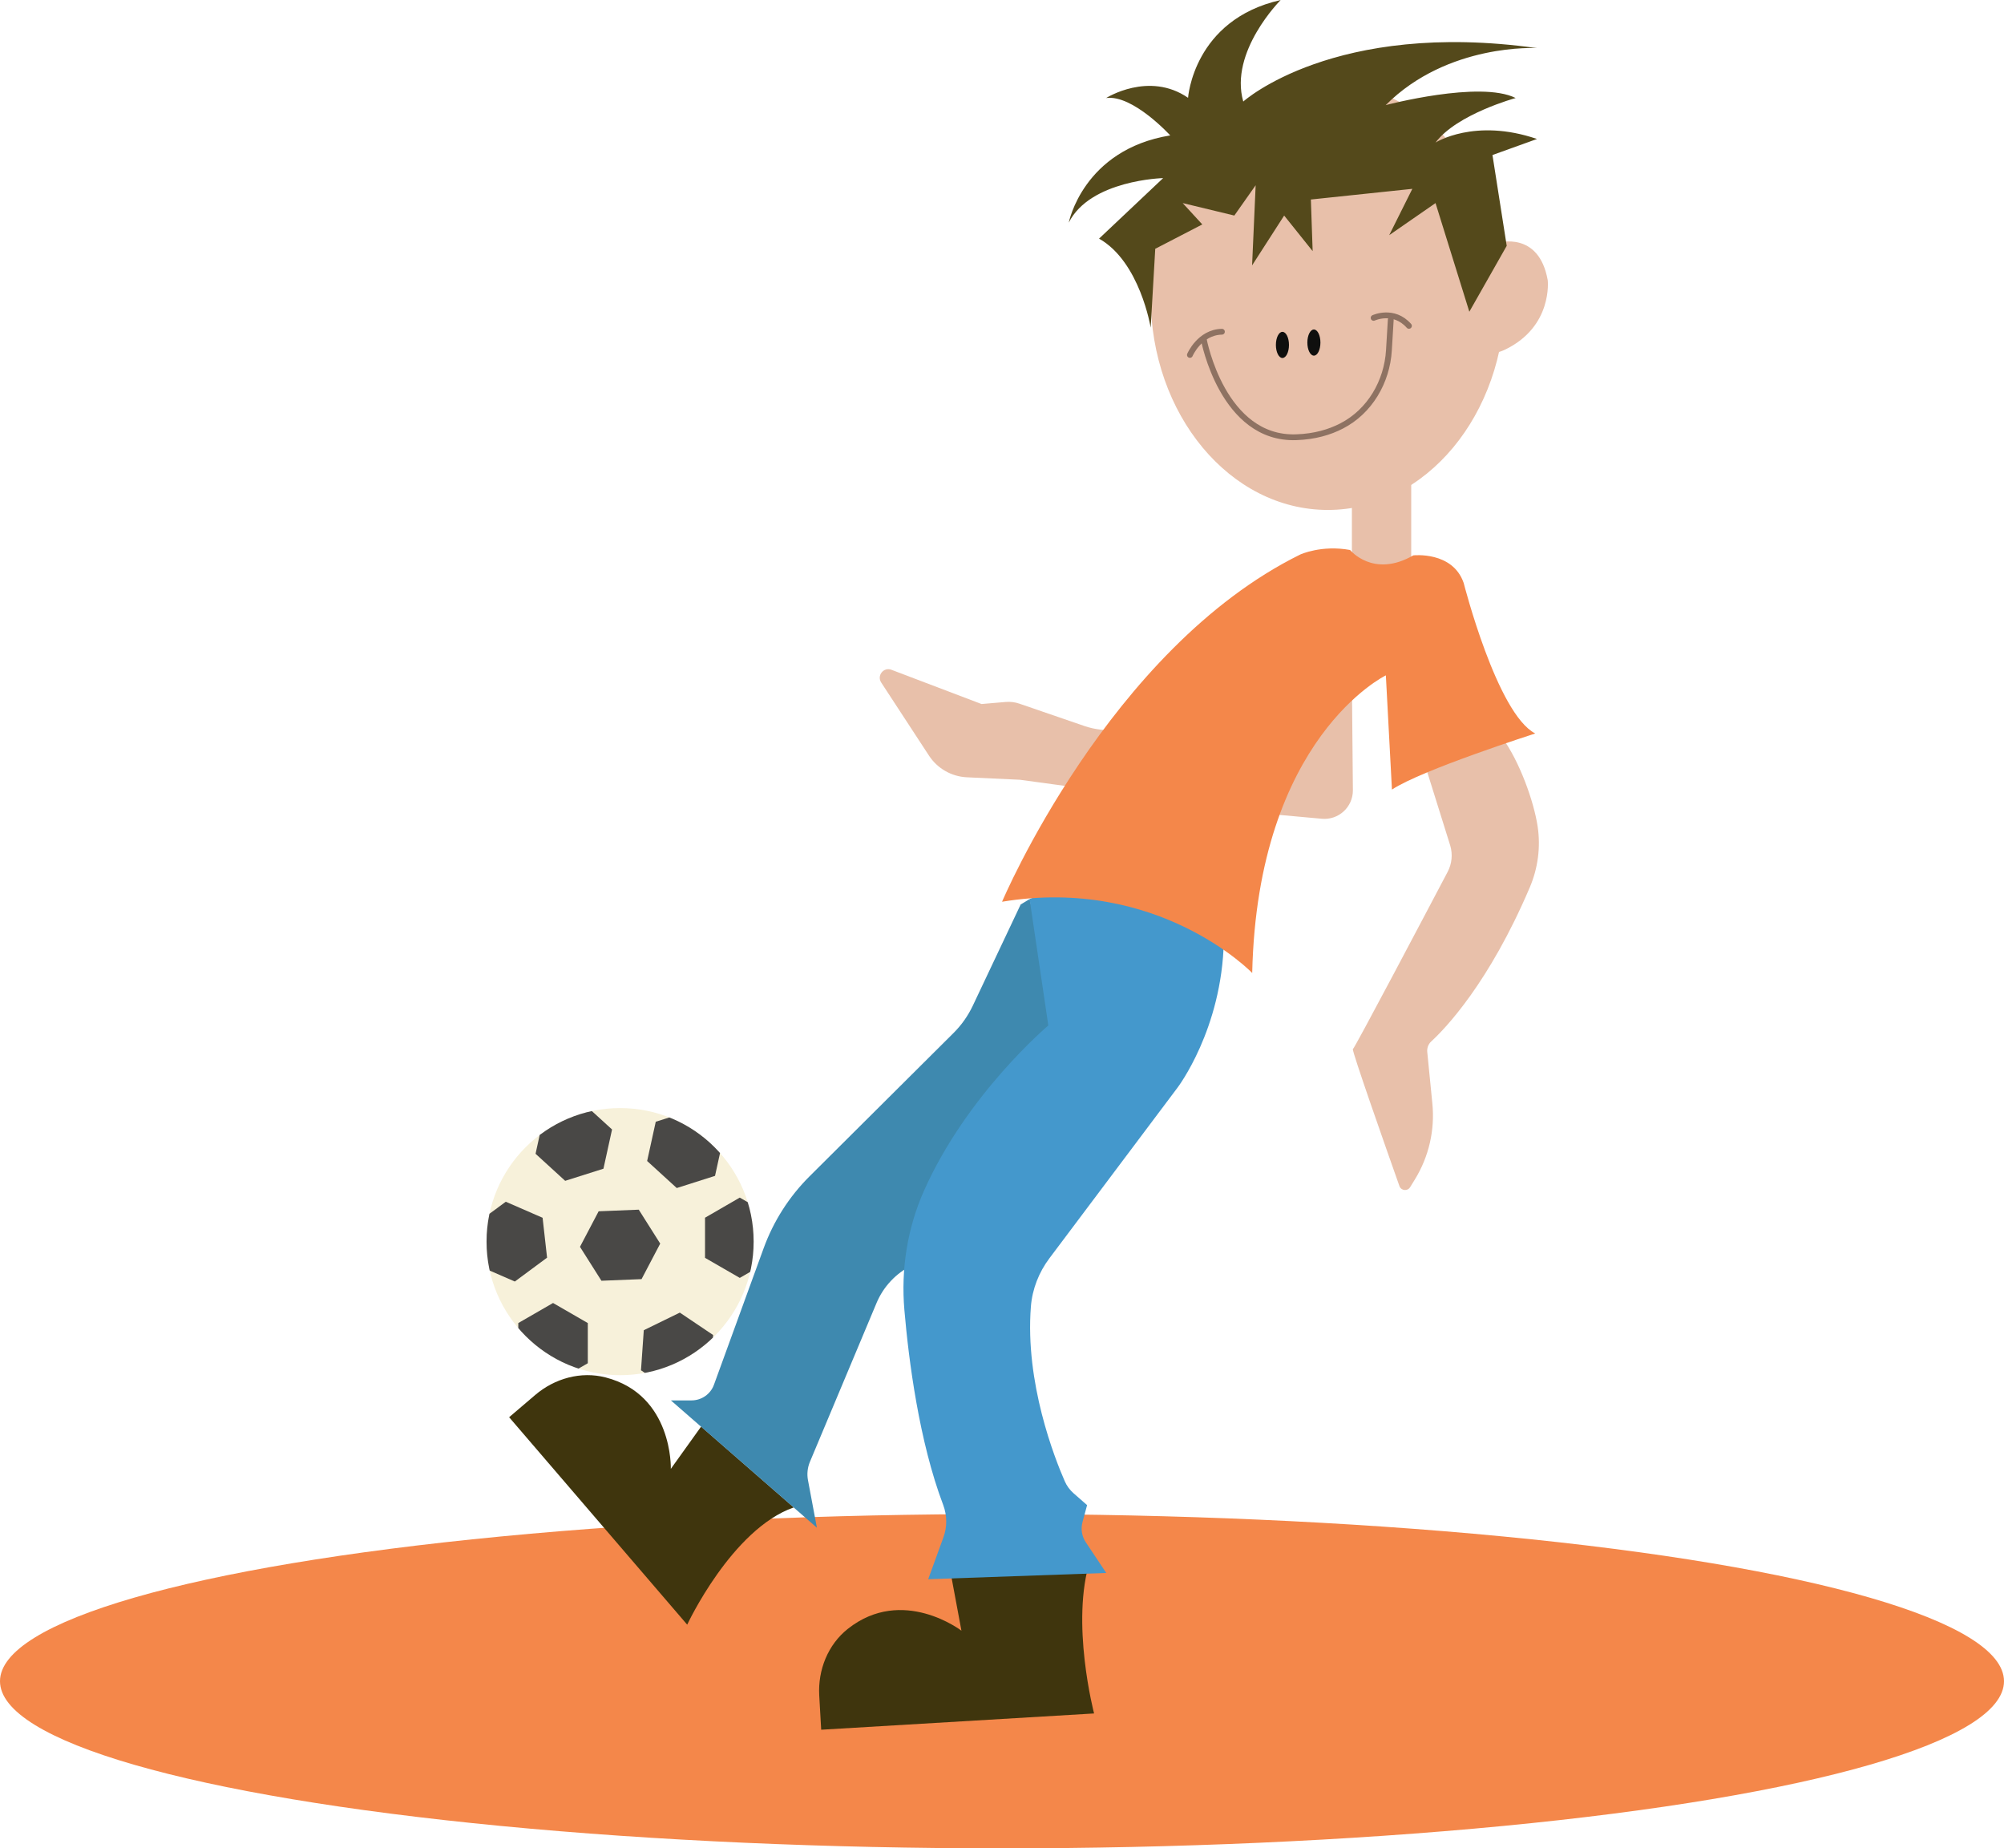 <?xml version="1.0" encoding="UTF-8"?>
<svg id="Capa_2" data-name="Capa 2" xmlns="http://www.w3.org/2000/svg" xmlns:xlink="http://www.w3.org/1999/xlink" viewBox="0 0 358.66 330.75">
  <defs>
    <style>
      .cls-1 {
        fill: #54491b;
      }

      .cls-2 {
        fill: #f4874a;
      }

      .cls-3 {
        fill: #0f0f0e;
      }

      .cls-4 {
        fill: none;
        stroke: #8e7262;
        stroke-linecap: round;
        stroke-miterlimit: 10;
        stroke-width: 1.04px;
      }

      .cls-5 {
        fill: #f7f1da;
      }

      .cls-6 {
        fill: #3e89af;
      }

      .cls-7 {
        fill: #4498cc;
      }

      .cls-8 {
        fill: #3f350d;
      }

      .cls-9 {
        fill: #e8c0aa;
      }

      .cls-10 {
        clip-path: url(#clippath);
      }

      .cls-11 {
        fill: #494846;
      }
    </style>
    <clipPath id="clippath">
      <circle class="cls-5" cx="110.98" cy="222.18" r="23.9"/>
    </clipPath>
  </defs>
  <g id="Capa_5" data-name="Capa 5">
    <g>
      <ellipse class="cls-2" cx="179.33" cy="300.84" rx="179.33" ry="29.91"/>
      <g id="NIÑO_4" data-name="NIÑO 4">
        <ellipse class="cls-9" cx="237.65" cy="53.12" rx="31.71" ry="38.13"/>
        <path class="cls-9" d="m268.08,43.45s7.33-2.23,8.92,6.69c0,0,.96,8.29-7.65,12.43-8.6,4.14-7.33-15.3-7.33-15.3l6.05-3.82Z"/>
        <polygon class="cls-9" points="241.95 90.64 241.95 102.09 252.57 101.02 252.57 85.36 241.95 90.64"/>
        <path class="cls-9" d="m255.12,137.14l4.43,14.16c.47,1.57.3,3.26-.46,4.71-3.99,7.57-16.68,31.63-16.96,31.72s6.11,18.24,8.33,24.51c.3.84,1.44.96,1.91.2l.85-1.38c2.51-4.08,3.61-8.86,3.13-13.62l-.91-9.19c-.07-.71.19-1.42.72-1.9,2.52-2.32,10.33-10.43,17.63-27.56,1.46-3.43,1.96-7.19,1.41-10.88-.68-4.53-3.26-11.72-6.39-15.97l-13.7,5.2Z"/>
        <path class="cls-9" d="m241.95,121.84l.18,19.59c0,3-2.57,5.35-5.56,5.08l-8.48-.77-45.57-6.21-9.47-.44c-2.76-.13-5.28-1.57-6.79-3.88l-8.55-13.08c-.82-1.25.44-2.81,1.83-2.28l16.13,6.13,4.31-.37c.84-.07,1.68.03,2.48.31l11.58,3.98c1.97.68,4.06.9,6.13.65l41.79-8.71Z"/>
        <path class="cls-1" d="m205.94,58.63s-1.91-11.79-9.24-15.93l11.47-10.83s-13.06.32-16.89,7.97c0,0,2.55-13.06,18.16-15.61,0,0-6.69-7.33-11.47-6.69,0,0,7.65-4.86,14.66-.04,0,0,.96-13.98,16.57-17.49,0,0-9.24,9.24-6.69,18.16,0,0,16.25-14.66,52.58-9.56,0,0-15.93-.96-27.09,10.2,0,0,16.89-4.46,23.26-1.27,0,0-10.52,2.87-14.34,7.97,0,0,7.01-4.46,18.16-.64l-7.97,2.87,2.55,16.25-6.69,11.79-6.05-19.44-8.29,5.74,4.14-8.29-18.16,1.91.32,9.24-5.1-6.37-5.74,8.92.64-14.34-3.82,5.42-9.24-2.23,3.51,3.82-8.42,4.36-.82,14.12Z"/>
        <path class="cls-8" d="m125.47,255.29l-5.41,7.55s.42-13.24-11.67-16.36c-4.42-1.14-9.12.17-12.59,3.13l-4.68,3.99,31.87,37.12s7.97-17.1,19.07-20.98l-16.58-14.46Z"/>
        <path class="cls-8" d="m170.08,281.12l1.99,10.68s-10.52-8.08-20.32-.34c-3.58,2.83-5.38,7.36-5.13,11.92l.35,6.14,48.84-2.91s-4.29-16.38-.67-27.56l-25.06,2.07Z"/>
        <path class="cls-6" d="m182.68,161.83l-8.58,18.14c-.86,1.81-2.02,3.46-3.44,4.87l-25.77,25.65c-3.65,3.63-6.46,8.03-8.22,12.87l-8.89,24.42c-.61,1.69-2.22,2.81-4.01,2.81h-3.7l26.13,22.78-1.6-8.53c-.2-1.09-.08-2.21.34-3.23l11.94-28.46c1.23-2.93,3.48-5.32,6.33-6.73l7.21-3.56,19.12-38.72-5.26-23.26-1.59.96Z"/>
        <path class="cls-7" d="m184.27,160.88l3.35,22.62s-14.54,12.24-22.26,29.59c-2.97,6.68-4.13,14.04-3.5,21.33.77,8.98,2.63,23.49,6.95,34.89.7,1.86.72,3.91.04,5.77l-2.73,7.51,31.87-1.12-3.66-5.49c-.71-1.06-.93-2.38-.59-3.62l.82-3.03-2.42-2.12c-.68-.6-1.22-1.33-1.58-2.16-1.81-4.13-7.13-17.6-6.06-31.25.25-3.14,1.43-6.14,3.33-8.66l22.91-30.51s7.97-10.43,8.29-26.29c0,0-11.15-16.89-34.73-7.49Z"/>
        <path class="cls-2" d="m241.63,98.42s4.14,5.1,11.31.96c0,0,7.04-.8,9.02,4.94,0,0,5.96,23.42,12.81,26.93,0,0-20.39,6.53-25.65,10.04l-1.09-20.44s-22.97,11.09-23.92,53.26c0,0-16.73-17.37-44.77-12.75,0,0,19.12-45.25,53.38-62.14,0,0,3.82-1.75,8.92-.8Z"/>
        <g>
          <circle class="cls-5" cx="110.98" cy="222.18" r="23.9"/>
          <g class="cls-10">
            <polygon class="cls-11" points="104.23 197.27 97.39 199.44 95.85 206.46 101.15 211.3 108 209.13 109.54 202.11 104.23 197.27"/>
            <polygon class="cls-11" points="114.32 216.46 107.14 216.75 103.8 223.11 107.64 229.18 114.82 228.89 118.16 222.53 114.32 216.46"/>
            <polygon class="cls-11" points="121.67 234.88 115.22 238.03 114.72 245.2 120.68 249.21 127.13 246.06 127.63 238.89 121.67 234.88"/>
            <polygon class="cls-11" points="105.2 236.75 98.98 233.16 92.76 236.75 92.76 243.94 98.98 247.53 105.2 243.94 105.2 236.75"/>
            <polygon class="cls-11" points="97.11 217.91 90.52 215.04 84.74 219.31 85.55 226.45 92.14 229.32 97.91 225.05 97.11 217.91"/>
            <polygon class="cls-11" points="138.62 225.08 132.4 228.67 126.18 225.08 126.18 217.9 132.4 214.3 138.62 217.9 138.62 225.08"/>
            <polygon class="cls-11" points="124.2 198.56 117.36 200.73 115.82 207.75 121.12 212.59 127.97 210.41 129.51 203.4 124.2 198.56"/>
          </g>
        </g>
        <g>
          <ellipse class="cls-3" cx="229.52" cy="61.72" rx="1.17" ry="2.34"/>
          <ellipse class="cls-3" cx="235.15" cy="61.3" rx="1.17" ry="2.34"/>
          <path class="cls-4" d="m215.46,60.81s3.35,17.89,16.53,17.43c3.29-.11,5.96-.9,8.11-2.01,5.05-2.6,8.14-7.89,8.48-13.56l.33-5.49"/>
          <path class="cls-4" d="m212.96,63.51s1.73-4.07,5.73-4.15"/>
          <path class="cls-4" d="m245.84,56.88s3.58-1.67,6.32,1.43"/>
        </g>
      </g>
    </g>
  </g>
</svg>